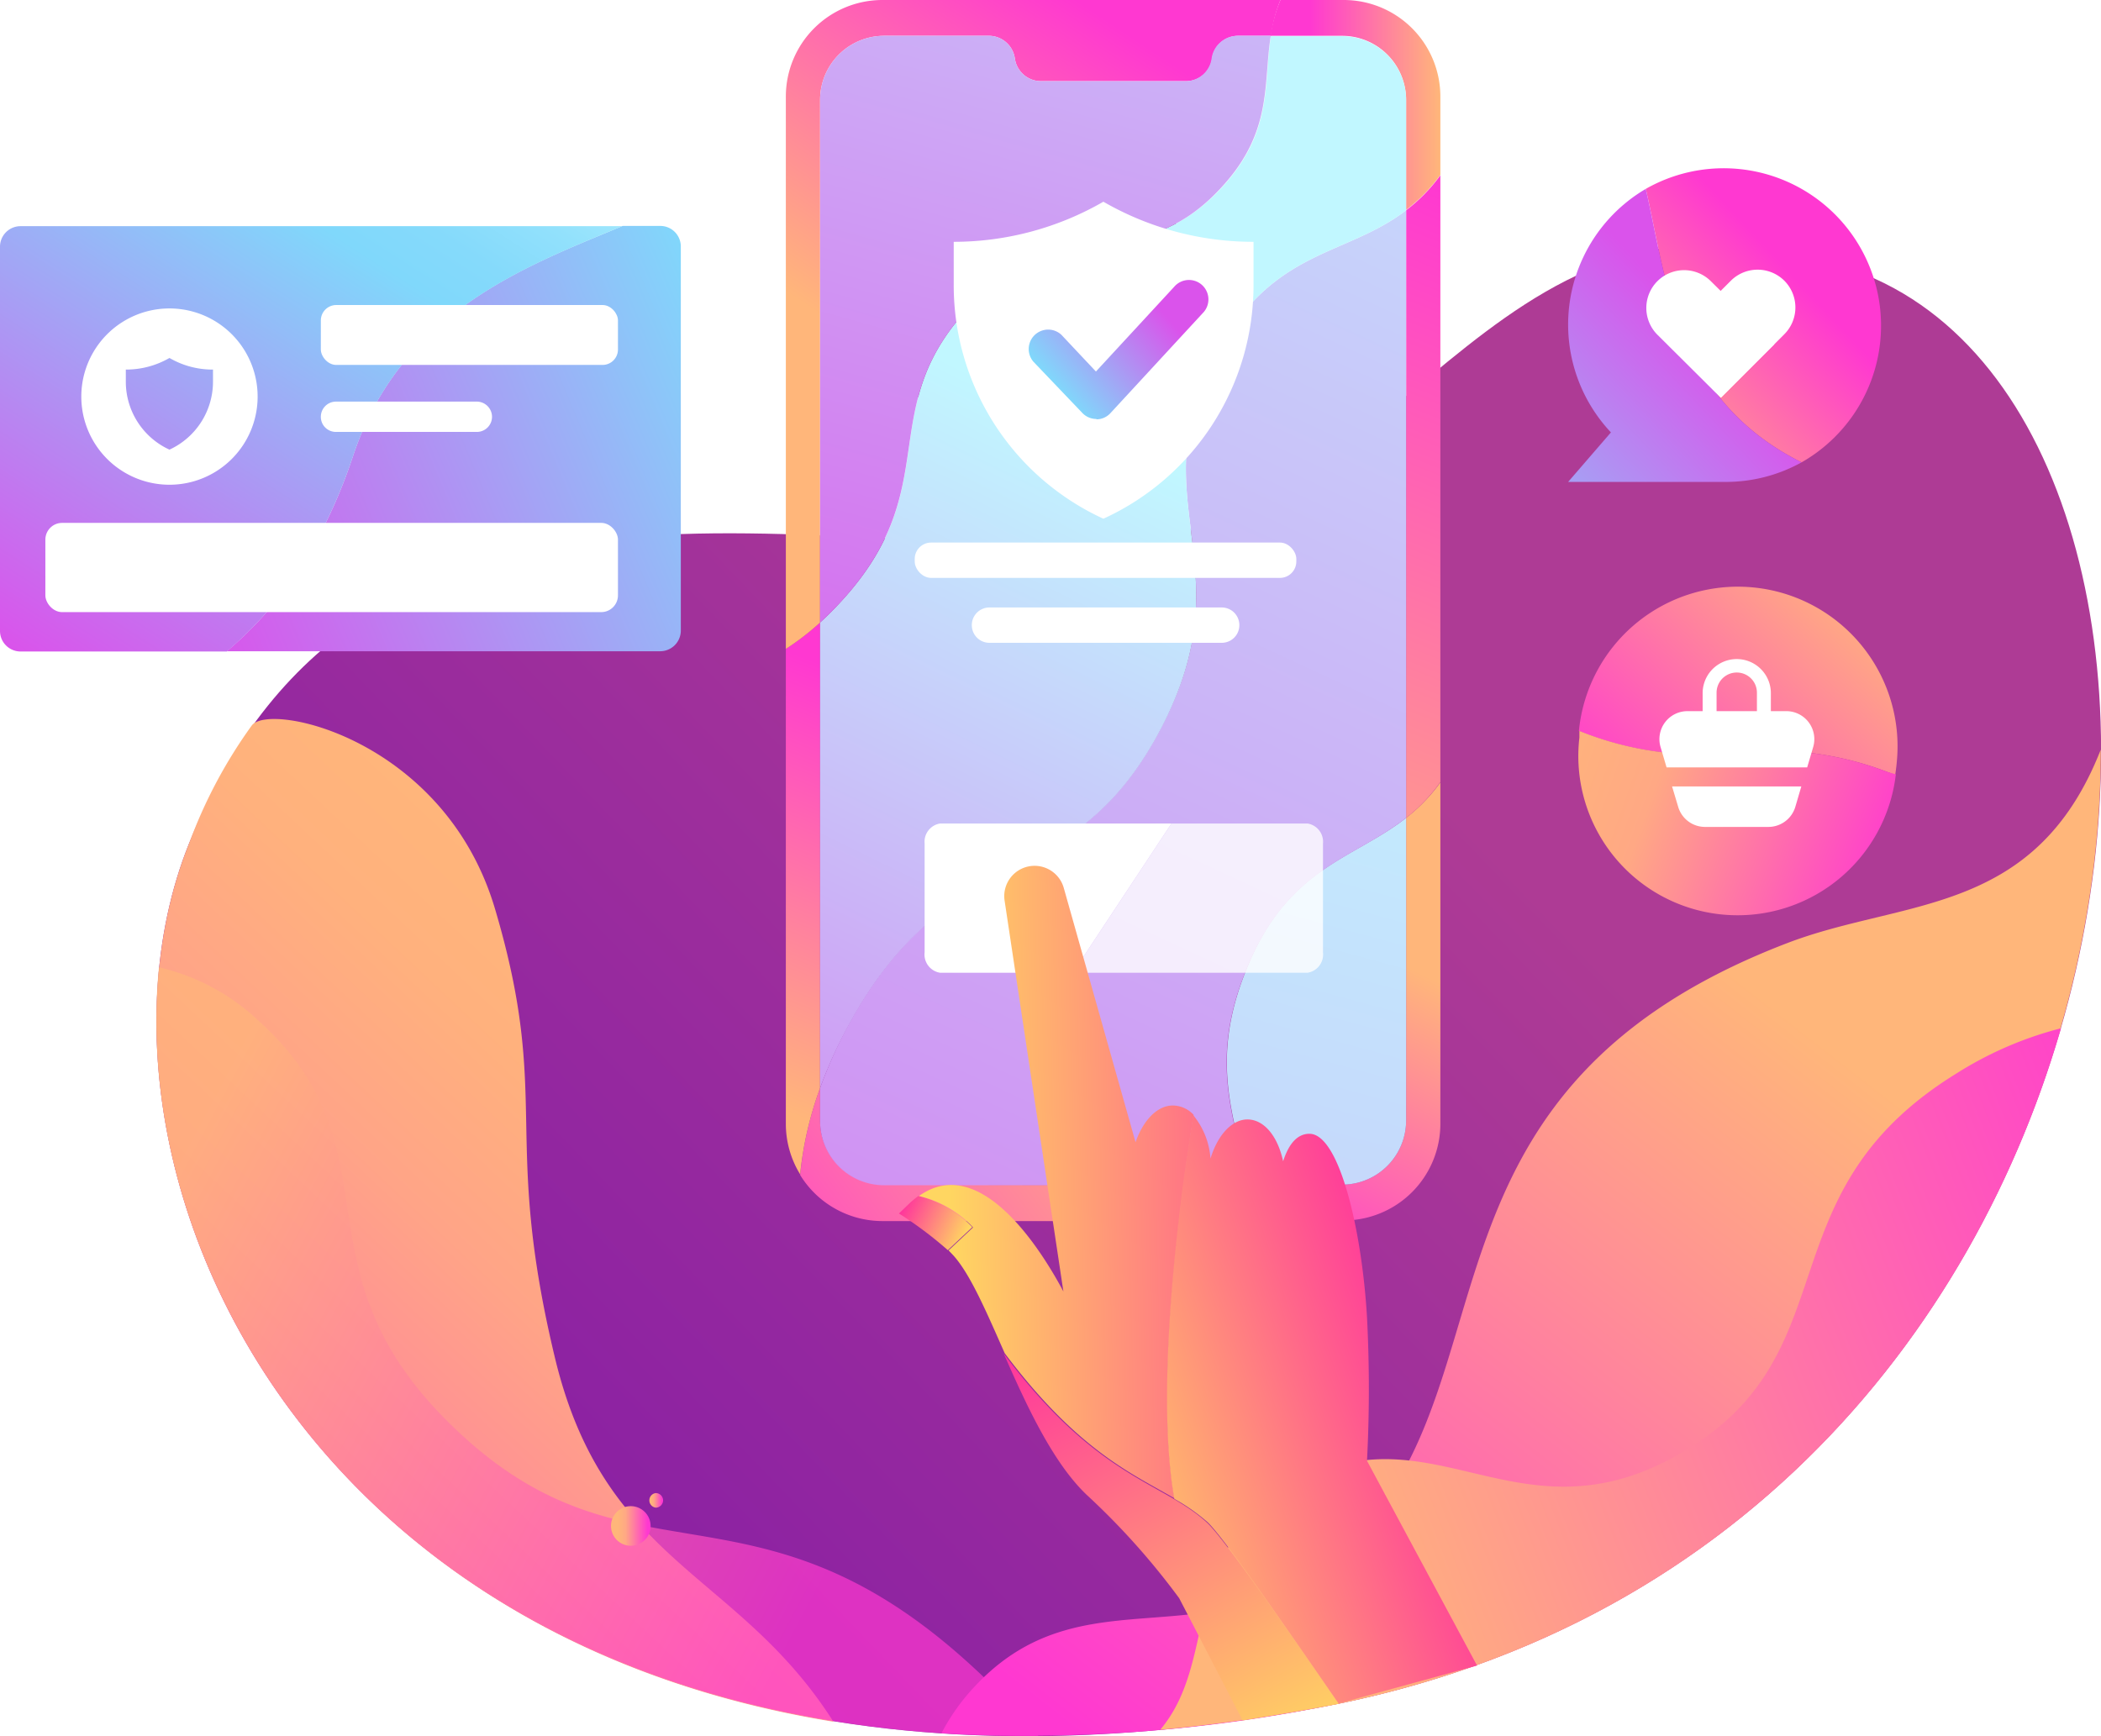 <svg xmlns="http://www.w3.org/2000/svg" xmlns:xlink="http://www.w3.org/1999/xlink" viewBox="0 0 171.83 142.01"><defs><style>.cls-1{mask:url(#mask);filter:url(#luminosity-noclip-6);}.cls-10,.cls-2,.cls-4,.cls-6,.cls-8{mix-blend-mode:multiply;}.cls-2{fill:url(#linear-gradient);}.cls-3{mask:url(#mask-2);filter:url(#luminosity-noclip-7);}.cls-4{fill:url(#linear-gradient-2);}.cls-5{mask:url(#mask-3);filter:url(#luminosity-noclip-8);}.cls-6{fill:url(#linear-gradient-3);}.cls-7{mask:url(#mask-4);filter:url(#luminosity-noclip-9);}.cls-8{fill:url(#linear-gradient-4);}.cls-9{mask:url(#mask-5);filter:url(#luminosity-noclip-10);}.cls-10{fill:url(#linear-gradient-5);}.cls-11{isolation:isolate;}.cls-12{fill:url(#linear-gradient-6);}.cls-13,.cls-16,.cls-20,.cls-22{mix-blend-mode:hard-light;}.cls-13{fill:url(#linear-gradient-7);}.cls-14{opacity:0.7;fill:url(#linear-gradient-8);}.cls-15{fill:url(#linear-gradient-9);}.cls-16{fill:url(#linear-gradient-10);}.cls-17{fill:url(#linear-gradient-11);}.cls-18{fill:url(#linear-gradient-12);}.cls-19{mask:url(#mask-6);}.cls-20{fill:url(#linear-gradient-13);}.cls-21{mask:url(#mask-7);}.cls-22{fill:url(#linear-gradient-14);}.cls-23{fill:url(#linear-gradient-15);}.cls-24{fill:url(#linear-gradient-16);}.cls-25{fill:url(#linear-gradient-17);}.cls-26{fill:url(#linear-gradient-18);}.cls-27{fill:url(#linear-gradient-19);}.cls-28{fill:url(#linear-gradient-20);}.cls-29{fill:url(#linear-gradient-21);}.cls-30{fill:url(#linear-gradient-22);}.cls-31{fill:url(#linear-gradient-23);}.cls-32,.cls-33{fill:#fff;}.cls-33{opacity:0.8;}.cls-34{fill:url(#linear-gradient-24);}.cls-35{fill:url(#linear-gradient-25);}.cls-36{fill:url(#linear-gradient-26);}.cls-37{fill:url(#linear-gradient-27);}.cls-38{fill:url(#linear-gradient-28);}.cls-39{fill:url(#linear-gradient-29);}.cls-40{fill:url(#linear-gradient-30);}.cls-41{fill:url(#linear-gradient-31);}.cls-42{fill:url(#linear-gradient-32);}.cls-43{fill:url(#linear-gradient-33);}.cls-44{fill:url(#linear-gradient-34);}.cls-45{fill:url(#linear-gradient-35);}.cls-46{fill:none;}.cls-47{mask:url(#mask-8);}.cls-48{opacity:0.9;fill:url(#linear-gradient-36);}.cls-49{mask:url(#mask-9);}.cls-50{fill:url(#linear-gradient-37);}.cls-51{mask:url(#mask-10);}.cls-52{fill:url(#linear-gradient-38);}.cls-53{filter:url(#luminosity-noclip-5);}.cls-54{filter:url(#luminosity-noclip-4);}.cls-55{filter:url(#luminosity-noclip-3);}.cls-56{filter:url(#luminosity-noclip-2);}.cls-57{filter:url(#luminosity-noclip);}</style><filter id="luminosity-noclip" x="49.08" y="-8120.89" width="2.8" height="32766" filterUnits="userSpaceOnUse" color-interpolation-filters="sRGB"><feFlood flood-color="#fff" result="bg"/><feBlend in="SourceGraphic" in2="bg"/></filter><mask id="mask" x="49.08" y="-8120.89" width="2.8" height="32766" maskUnits="userSpaceOnUse"><g class="cls-57"/></mask><linearGradient id="linear-gradient" x1="52.31" y1="72.29" x2="50.1" y2="70.23" gradientUnits="userSpaceOnUse"><stop offset="0.03"/><stop offset="0.06" stop-color="#0b0b0b"/><stop offset="0.21" stop-color="#4b4b4b"/><stop offset="0.36" stop-color="#828282"/><stop offset="0.51" stop-color="#afafaf"/><stop offset="0.65" stop-color="#d2d2d2"/><stop offset="0.78" stop-color="#ebebeb"/><stop offset="0.9" stop-color="#fafafa"/><stop offset="1" stop-color="#fff"/></linearGradient><filter id="luminosity-noclip-2" x="52.78" y="-8120.89" width="1.18" height="32766" filterUnits="userSpaceOnUse" color-interpolation-filters="sRGB"><feFlood flood-color="#fff" result="bg"/><feBlend in="SourceGraphic" in2="bg"/></filter><mask id="mask-2" x="52.78" y="-8120.89" width="1.18" height="32766" maskUnits="userSpaceOnUse"><g class="cls-56"/></mask><linearGradient id="linear-gradient-2" x1="54.14" y1="75.1" x2="53.21" y2="74.23" xlink:href="#linear-gradient"/><filter id="luminosity-noclip-3" x="136.29" y="-8120.89" width="11.5" height="32766" filterUnits="userSpaceOnUse" color-interpolation-filters="sRGB"><feFlood flood-color="#fff" result="bg"/><feBlend in="SourceGraphic" in2="bg"/></filter><mask id="mask-3" x="136.29" y="-8120.89" width="11.5" height="32766" maskUnits="userSpaceOnUse"><g class="cls-55"/></mask><linearGradient id="linear-gradient-3" x1="127.04" y1="63.58" x2="153.62" y2="63.54" gradientUnits="userSpaceOnUse"><stop offset="0.05"/><stop offset="0.71" stop-color="#fff"/></linearGradient><filter id="luminosity-noclip-4" x="39.04" y="-8120.89" width="15.19" height="32766" filterUnits="userSpaceOnUse" color-interpolation-filters="sRGB"><feFlood flood-color="#fff" result="bg"/><feBlend in="SourceGraphic" in2="bg"/></filter><mask id="mask-4" x="39.04" y="-8120.89" width="15.19" height="32766" maskUnits="userSpaceOnUse"><g class="cls-54"/></mask><linearGradient id="linear-gradient-4" x1="54.07" y1="119.15" x2="45.11" y2="110.75" xlink:href="#linear-gradient"/><filter id="luminosity-noclip-5" x="157.02" y="-8120.89" width="9.09" height="32766" filterUnits="userSpaceOnUse" color-interpolation-filters="sRGB"><feFlood flood-color="#fff" result="bg"/><feBlend in="SourceGraphic" in2="bg"/></filter><mask id="mask-5" x="157.02" y="-8120.89" width="9.09" height="32766" maskUnits="userSpaceOnUse"><g class="cls-53"/></mask><linearGradient id="linear-gradient-5" x1="166.01" y1="61.77" x2="160.66" y2="56.75" xlink:href="#linear-gradient"/><linearGradient id="linear-gradient-6" x1="164.77" y1="11.59" x2="15.55" y2="154.83" gradientUnits="userSpaceOnUse"><stop offset="0.34" stop-color="#ae3b95"/><stop offset="1" stop-color="#7a14aa"/></linearGradient><linearGradient id="linear-gradient-7" x1="66.79" y1="76.21" x2="3.76" y2="143.37" gradientUnits="userSpaceOnUse"><stop offset="0.12" stop-color="#ffb67a"/><stop offset="0.26" stop-color="#ffb17d"/><stop offset="0.42" stop-color="#ffa487"/><stop offset="0.59" stop-color="#ff8d96"/><stop offset="0.77" stop-color="#ff6dac"/><stop offset="0.95" stop-color="#ff45c8"/><stop offset="1" stop-color="#ff38d1"/></linearGradient><linearGradient id="linear-gradient-8" x1="68.61" y1="126.93" x2="13.34" y2="97.53" gradientUnits="userSpaceOnUse"><stop offset="0" stop-color="#ff38d1"/><stop offset="1" stop-color="#ffb67a"/></linearGradient><linearGradient id="linear-gradient-9" x1="82.88" y1="168.75" x2="148.31" y2="84.78" gradientUnits="userSpaceOnUse"><stop offset="0.23" stop-color="#ff38d1"/><stop offset="1" stop-color="#ffb67a"/></linearGradient><linearGradient id="linear-gradient-10" x1="106.53" y1="124.85" x2="181.69" y2="95.67" gradientUnits="userSpaceOnUse"><stop offset="0" stop-color="#ffb67a"/><stop offset="1" stop-color="#ff38d1"/></linearGradient><linearGradient id="linear-gradient-11" x1="49.97" y1="124.82" x2="53.21" y2="124.82" gradientUnits="userSpaceOnUse"><stop offset="0.18" stop-color="#ffb67a"/><stop offset="0.37" stop-color="#ffa884"/><stop offset="0.92" stop-color="#ff38d1"/></linearGradient><linearGradient id="linear-gradient-12" x1="53.04" y1="122.72" x2="54.23" y2="122.72" xlink:href="#linear-gradient-11"/><filter id="luminosity-noclip-6" x="49.08" y="69.18" width="2.8" height="2.8" filterUnits="userSpaceOnUse" color-interpolation-filters="sRGB"><feFlood flood-color="#fff" result="bg"/><feBlend in="SourceGraphic" in2="bg"/></filter><mask id="mask-6" x="49.08" y="69.18" width="2.8" height="2.8" maskUnits="userSpaceOnUse"><g class="cls-1"><path class="cls-2" d="M51.88,70.58a1.4,1.4,0,1,1-1.4-1.4A1.4,1.4,0,0,1,51.88,70.58Z"/></g></mask><linearGradient id="linear-gradient-13" x1="52.31" y1="72.29" x2="50.1" y2="70.23" gradientUnits="userSpaceOnUse"><stop offset="0.03" stop-color="#fff2fd"/><stop offset="0.16" stop-color="#ffeaf1"/><stop offset="0.47" stop-color="#ffdad8"/><stop offset="0.76" stop-color="#ffd0c9"/><stop offset="1" stop-color="#ffcdc4"/></linearGradient><filter id="luminosity-noclip-7" x="52.78" y="73.78" width="1.18" height="1.18" filterUnits="userSpaceOnUse" color-interpolation-filters="sRGB"><feFlood flood-color="#fff" result="bg"/><feBlend in="SourceGraphic" in2="bg"/></filter><mask id="mask-7" x="52.78" y="73.78" width="1.18" height="1.18" maskUnits="userSpaceOnUse"><g class="cls-3"><circle class="cls-4" cx="53.37" cy="74.37" r="0.59"/></g></mask><linearGradient id="linear-gradient-14" x1="54.14" y1="75.1" x2="53.21" y2="74.23" xlink:href="#linear-gradient-13"/><linearGradient id="linear-gradient-15" x1="709.28" y1="117.6" x2="750.27" y2="87.8" gradientTransform="translate(-656.45)" xlink:href="#linear-gradient-9"/><linearGradient id="linear-gradient-16" x1="732.41" y1="46.48" x2="715.62" y2="88.95" gradientTransform="translate(-656.45)" xlink:href="#linear-gradient-9"/><linearGradient id="linear-gradient-17" x1="749.14" y1="-8.76" x2="725.43" y2="27.02" gradientTransform="translate(-656.45)" xlink:href="#linear-gradient-9"/><linearGradient id="linear-gradient-18" x1="760.35" y1="8.6" x2="774.22" y2="8.6" gradientTransform="translate(-656.45)" xlink:href="#linear-gradient-9"/><linearGradient id="linear-gradient-19" x1="757.6" y1="111.42" x2="773.07" y2="79.81" gradientTransform="translate(-656.45)" xlink:href="#linear-gradient-9"/><linearGradient id="linear-gradient-20" x1="789.35" y1="-0.82" x2="756.75" y2="80.84" gradientTransform="translate(-656.45)" xlink:href="#linear-gradient-9"/><linearGradient id="linear-gradient-21" x1="777.4" y1="39.59" x2="699.04" y2="327.03" gradientTransform="translate(-656.45)" gradientUnits="userSpaceOnUse"><stop offset="0.01" stop-color="#c1f7ff"/><stop offset="1" stop-color="#da53eb"/></linearGradient><linearGradient id="linear-gradient-22" x1="796.65" y1="-26.99" x2="699.35" y2="182.42" xlink:href="#linear-gradient-21"/><linearGradient id="linear-gradient-23" x1="746.87" y1="34.6" x2="700.44" y2="129.75" xlink:href="#linear-gradient-21"/><linearGradient id="linear-gradient-24" x1="759.64" y1="-56.2" x2="721.78" y2="79.12" xlink:href="#linear-gradient-21"/><linearGradient id="linear-gradient-25" x1="2200.84" y1="1203.95" x2="2206.77" y2="1203.95" gradientTransform="translate(-1420.17 -1916.55) rotate(24.77)" gradientUnits="userSpaceOnUse"><stop offset="0" stop-color="#ff339d"/><stop offset="0.96" stop-color="#ffd661"/></linearGradient><linearGradient id="linear-gradient-26" x1="2216.69" y1="1206.86" x2="2249.69" y2="1232.61" xlink:href="#linear-gradient-25"/><linearGradient id="linear-gradient-27" x1="2236.16" y1="1184.82" x2="2202.31" y2="1201.34" gradientTransform="translate(-1420.17 -1916.55) rotate(24.77)" gradientUnits="userSpaceOnUse"><stop offset="0.08" stop-color="#ff339d"/><stop offset="0.96" stop-color="#ffd661"/></linearGradient><linearGradient id="linear-gradient-28" x1="2247.4" y1="1195.1" x2="2222.18" y2="1218.62" xlink:href="#linear-gradient-27"/><linearGradient id="linear-gradient-29" x1="82.39" y1="35.14" x2="96.76" y2="22.77" gradientUnits="userSpaceOnUse"><stop offset="0.01" stop-color="#c1f7ff"/><stop offset="0.07" stop-color="#a9ebfe"/><stop offset="0.15" stop-color="#92e1fc"/><stop offset="0.22" stop-color="#85dafb"/><stop offset="0.28" stop-color="#80d8fb"/><stop offset="0.84" stop-color="#da53eb"/></linearGradient><linearGradient id="linear-gradient-30" x1="7211.01" y1="43.09" x2="7186.56" y2="20.17" gradientTransform="matrix(-1, 0, 0, 1, 7334.71, 0)" xlink:href="#linear-gradient-11"/><linearGradient id="linear-gradient-31" x1="7215.97" y1="47.25" x2="7191.5" y2="24.32" gradientTransform="matrix(-1, 0, 0, 1, 7334.71, 0)" gradientUnits="userSpaceOnUse"><stop offset="0" stop-color="#80d8fb"/><stop offset="0.86" stop-color="#da53eb"/></linearGradient><linearGradient id="linear-gradient-32" x1="84.34" y1="22.56" x2="2.75" y2="56.82" xlink:href="#linear-gradient-29"/><linearGradient id="linear-gradient-33" x1="37.53" y1="0.15" x2="-3.74" y2="64.85" xlink:href="#linear-gradient-29"/><linearGradient id="linear-gradient-34" x1="161.72" y1="38.06" x2="131.44" y2="71.58" xlink:href="#linear-gradient-11"/><linearGradient id="linear-gradient-35" x1="123.83" y1="60.45" x2="157.45" y2="72.44" gradientUnits="userSpaceOnUse"><stop offset="0.04" stop-color="#ffb67a"/><stop offset="0.34" stop-color="#ffa884"/><stop offset="0.92" stop-color="#ff38d1"/></linearGradient><filter id="luminosity-noclip-8" x="136.29" y="62.77" width="11.5" height="1.57" filterUnits="userSpaceOnUse" color-interpolation-filters="sRGB"><feFlood flood-color="#fff" result="bg"/><feBlend in="SourceGraphic" in2="bg"/></filter><mask id="mask-8" x="136.29" y="62.77" width="11.5" height="1.57" maskUnits="userSpaceOnUse"><g class="cls-5"><polygon class="cls-6" points="136.75 64.34 147.32 64.34 147.78 62.77 136.29 62.77 136.75 64.34"/></g></mask><linearGradient id="linear-gradient-36" x1="127.04" y1="63.58" x2="153.62" y2="63.54" gradientUnits="userSpaceOnUse"><stop offset="0.05" stop-color="#fff"/><stop offset="0.71" stop-color="#fff"/></linearGradient><filter id="luminosity-noclip-9" x="39.04" y="104.63" width="15.19" height="15.1" filterUnits="userSpaceOnUse" color-interpolation-filters="sRGB"><feFlood flood-color="#fff" result="bg"/><feBlend in="SourceGraphic" in2="bg"/></filter><mask id="mask-9" x="39.04" y="104.63" width="15.19" height="15.1" maskUnits="userSpaceOnUse"><g class="cls-7"><path class="cls-8" d="M47.13,105l1,2.48a5.73,5.73,0,0,0,3,3.07l2.7,1.17a.54.54,0,0,1,0,1l-2.7,1.16a5.79,5.79,0,0,0-3,3.07l-1,2.48a.54.54,0,0,1-1,0l-1-2.48a5.83,5.83,0,0,0-3-3.07l-2.7-1.16a.54.54,0,0,1,0-1l2.7-1.17a5.76,5.76,0,0,0,3-3.07l1-2.48A.54.54,0,0,1,47.13,105Z"/></g></mask><linearGradient id="linear-gradient-37" x1="54.07" y1="119.15" x2="45.11" y2="110.75" xlink:href="#linear-gradient-13"/><filter id="luminosity-noclip-10" x="157.02" y="53.08" width="9.09" height="9.04" filterUnits="userSpaceOnUse" color-interpolation-filters="sRGB"><feFlood flood-color="#fff" result="bg"/><feBlend in="SourceGraphic" in2="bg"/></filter><mask id="mask-10" x="157.02" y="53.08" width="9.09" height="9.04" maskUnits="userSpaceOnUse"><g class="cls-9"><path class="cls-10" d="M161.87,53.28l.62,1.49a3.41,3.41,0,0,0,1.81,1.83l1.62.7a.33.33,0,0,1,0,.6l-1.62.7a3.41,3.41,0,0,0-1.81,1.83l-.62,1.49a.33.33,0,0,1-.6,0l-.62-1.49a3.41,3.41,0,0,0-1.81-1.83l-1.62-.7a.33.33,0,0,1,0-.6l1.62-.7a3.41,3.41,0,0,0,1.81-1.83l.62-1.49A.32.32,0,0,1,161.87,53.28Z"/></g></mask><linearGradient id="linear-gradient-38" x1="166.01" y1="61.77" x2="160.66" y2="56.75" xlink:href="#linear-gradient-13"/></defs><g class="cls-11"><g id="Capa_2" data-name="Capa 2"><g id="Layer_1" data-name="Layer 1"><path class="cls-12" d="M151.79,22.17C186.34,34.79,179,126.3,108,139.65,30.84,154.15,3.59,98.46,15.46,69,29.87,33.11,68,46.6,92.71,44.17,115.47,41.93,122.82,11.58,151.79,22.17Zm-66.17-4.7C77.91,19,72.47,24.3,73.46,29.33s8,7.88,15.75,6.36,13.15-6.82,12.16-11.86S93.32,16,85.62,17.47Z"/><path class="cls-13" d="M45.37,111c-4.36-18.23-.24-21-4.89-36.67-4.11-13.84-18.38-16.92-19.88-15A39.91,39.91,0,0,0,15.46,69c-9.53,23.7,6.18,64.28,52.7,71.83C60.32,128.5,49.43,128,45.37,111Z"/><path class="cls-14" d="M79.18,136c-17.88-16.18-28.12-5.2-42.69-19.85C23.88,103.51,32.75,94,21.16,83.51A17.62,17.62,0,0,0,13,79.12C10.31,105.86,32.53,142.46,84.93,142A56.22,56.22,0,0,0,79.18,136Z"/><path class="cls-15" d="M146.15,77.15c-30.92,11.85-22.48,35-35.05,48.3-11.25,11.88-22.45,2-32,13.19A17,17,0,0,0,77,141.77,123.5,123.5,0,0,0,108,139.65c44.37-8.35,63.87-47.25,63.81-78.33C166.44,75,155.71,73.48,146.15,77.15Z"/><path class="cls-16" d="M137,119.13c-13.18,7.27-20.24-4.51-31.74,2.62-8.85,5.49-5.55,14-10.37,19.74q6.31-.57,13.15-1.84c33.91-6.38,53.29-30.61,60.52-55.54a29.8,29.8,0,0,0-8.62,3.74C143.82,97.83,151.72,111,137,119.13Z"/><circle class="cls-17" cx="51.59" cy="124.82" r="1.62"/><path class="cls-18" d="M54.23,122.72a.6.6,0,0,1-.6.6.6.6,0,0,1,0-1.19A.6.6,0,0,1,54.23,122.72Z"/><g class="cls-19"><path class="cls-20" d="M51.88,70.58a1.4,1.4,0,1,1-1.4-1.4A1.4,1.4,0,0,1,51.88,70.58Z"/></g><g class="cls-21"><circle class="cls-22" cx="53.37" cy="74.37" r="0.59"/></g><path class="cls-23" d="M72.31,96.9a5.24,5.24,0,0,1-5.24-5.24V89a28.68,28.68,0,0,0-1.63,7.11,7.9,7.9,0,0,0,6.73,3.77h30.28a26.54,26.54,0,0,0-.4-2.93Z"/><path class="cls-24" d="M67.07,50.92a20.93,20.93,0,0,1-2.8,2.16V91.92a7.89,7.89,0,0,0,1.17,4.14A28.68,28.68,0,0,1,67.07,89Z"/><path class="cls-25" d="M67.07,8.17a5.24,5.24,0,0,1,5.24-5.24h8.51A2.15,2.15,0,0,1,83,4.79a2.16,2.16,0,0,0,2.14,1.85H97a2.15,2.15,0,0,0,2.13-1.85,2.15,2.15,0,0,1,2.13-1.86h2.69A12.13,12.13,0,0,1,104.72,0H72.17a7.9,7.9,0,0,0-7.9,7.9V53.08a20.93,20.93,0,0,0,2.8-2.16Z"/><path class="cls-26" d="M109.87,0h-5.15a12.13,12.13,0,0,0-.81,2.93h5.82A5.24,5.24,0,0,1,115,8.17v9a13.62,13.62,0,0,0,2.8-2.86V7.9A7.9,7.9,0,0,0,109.87,0Z"/><path class="cls-27" d="M115,66.9V91.66a5.24,5.24,0,0,1-5.24,5.24h-7.68a26.54,26.54,0,0,1,.4,2.93h7.42a7.91,7.91,0,0,0,7.9-7.91V64A14,14,0,0,1,115,66.9Z"/><path class="cls-28" d="M115,17.2V66.9a14,14,0,0,0,2.8-2.93V14.34A13.62,13.62,0,0,1,115,17.2Z"/><path class="cls-29" d="M102,79.14c-3.19,7.71-1,12.26.09,17.76h7.68A5.24,5.24,0,0,0,115,91.66V66.9C110.66,70.29,105.36,70.92,102,79.14Z"/><path class="cls-30" d="M99.56,28.76C93,40.83,101.9,46,95.11,59.25,87.72,73.72,78,68.16,69.47,83.7A37.56,37.56,0,0,0,67.07,89v2.71a5.24,5.24,0,0,0,5.24,5.24h29.74C101,91.4,98.77,86.85,102,79.14c3.4-8.22,8.7-8.85,13-12.24V17.2C110.06,21,104.19,20.3,99.56,28.76Z"/><path class="cls-31" d="M79.53,24.86c-8.29,8.52-2,14.85-10.75,24.35q-.87.95-1.71,1.71V89a37.56,37.56,0,0,1,2.4-5.25c8.51-15.54,18.25-10,25.64-24.45C101.9,46,93,40.83,99.56,28.76,104.19,20.3,110.06,21,115,17.2v-9a5.24,5.24,0,0,0-5.24-5.24h-5.82c-.61,3.91.2,7.81-4,12.36C93,22.82,87.21,17,79.53,24.86Z"/><path class="cls-32" d="M76.89,67.36A1.51,1.51,0,0,0,75.62,69V77.9a1.51,1.51,0,0,0,1.27,1.67H87.74l8.07-12.21Z"/><path class="cls-33" d="M106.93,67.36H95.81L87.74,79.57h19.19a1.51,1.51,0,0,0,1.27-1.67V69A1.51,1.51,0,0,0,106.93,67.36Z"/><path class="cls-34" d="M99.09,4.79A2.15,2.15,0,0,1,97,6.64H85.09A2.16,2.16,0,0,1,83,4.79a2.15,2.15,0,0,0-2.13-1.86H72.31a5.24,5.24,0,0,0-5.24,5.24V50.92q.84-.77,1.71-1.71c8.73-9.5,2.46-15.83,10.75-24.35,7.68-7.89,13.48-2,20.4-9.57,4.18-4.55,3.37-8.45,4-12.36h-2.69A2.15,2.15,0,0,0,99.09,4.79Z"/><rect class="cls-32" x="74.81" y="44.38" width="31.21" height="2.89" rx="1.34"/><path class="cls-32" d="M99.92,52.58h-19a1.44,1.44,0,0,1-1.44-1.45h0a1.44,1.44,0,0,1,1.44-1.44h19a1.44,1.44,0,0,1,1.44,1.44h0A1.44,1.44,0,0,1,99.92,52.58Z"/><path class="cls-35" d="M75.11,97.83a7.46,7.46,0,0,0-.79.66l-.8.77a31.93,31.93,0,0,1,4,3l2-1.88A8.91,8.91,0,0,0,75.11,97.83Z"/><path class="cls-36" d="M82.09,110.72c1.85,4.22,4,8.89,6.77,11.54a59.35,59.35,0,0,1,7.58,8.47l5.19,10,7.85-1.36c-2.68-3.87-9.22-13.41-10.77-14.83C95.05,121.18,89.79,121,82.09,110.72Z"/><path class="cls-37" d="M96,90.43c-1.3-.06-2.49,1.17-3.13,3L87,72.63a2.48,2.48,0,0,0-4.83,1.1l4.8,31.91c-1.72-3.23-6.75-11.42-11.81-7.81a8.91,8.91,0,0,1,4.42,2.57l-2,1.88.39.41c1.38,1.52,2.71,4.63,4.2,8,6,8,10.48,9.88,13.9,11.88-1.65-9.28.59-25.37,1.55-31.38A2.34,2.34,0,0,0,96,90.43Z"/><path class="cls-38" d="M109.48,139.34l11.32-3.1-9-16.75a114,114,0,0,0,0-11.75c-.42-7.15-2.27-15-4.71-15-1.09,0-1.75,1-2.15,2.25-.43-2-1.5-3.35-2.82-3.42S99.58,92.83,99,94.77a6.28,6.28,0,0,0-1.41-3.55c-1,6-3.2,22.1-1.55,31.38a15.75,15.75,0,0,1,2.72,1.91C100.26,125.93,106.8,135.47,109.48,139.34Z"/><path class="cls-32" d="M90.24,16.5A24.51,24.51,0,0,1,78,19.78h0V23.3A21,21,0,0,0,90.24,42.43,21,21,0,0,0,102.52,23.3V19.78h0A24.52,24.52,0,0,1,90.24,16.5Z"/><path class="cls-39" d="M89.67,34.27a1.57,1.57,0,0,1-1.15-.49l-4-4.19a1.59,1.59,0,0,1,2.29-2.2l2.82,3,6.4-6.93a1.59,1.59,0,1,1,2.33,2.16l-7.54,8.17a1.55,1.55,0,0,1-1.15.51Z"/><path class="cls-40" d="M134.6,15.45a12.87,12.87,0,1,1,12.74,22.37C136.94,32.61,136.32,22.89,134.6,15.45Z"/><path class="cls-41" d="M134.6,15.45c1.72,7.44,2.34,17.16,12.74,22.37a12.78,12.78,0,0,1-6.21,1.6H128.25l3.5-4.05a12.87,12.87,0,0,1,2.85-19.92Z"/><path class="cls-32" d="M136.37,28.15l4.37,4.38,5.19-5.19a3.1,3.1,0,0,0,0-4.38h0a3.1,3.1,0,0,0-4.37,0Z"/><path class="cls-32" d="M140.74,32.53l4.38-4.38L139.92,23a3.1,3.1,0,0,0-4.37,0h0a3.1,3.1,0,0,0,0,4.38Z"/><path class="cls-42" d="M28.88,37.27c-2.42,7.3-6.08,12.42-10.33,16H54a1.69,1.69,0,0,0,1.68-1.68V20.16A1.68,1.68,0,0,0,54,18.48H50.92C43.17,21.72,32.82,25.42,28.88,37.27Z"/><path class="cls-43" d="M0,20.16V51.61a1.68,1.68,0,0,0,1.68,1.68H18.55c4.25-3.6,7.91-8.72,10.33-16,3.94-11.85,14.29-15.55,22-18.79H1.68A1.68,1.68,0,0,0,0,20.16Z"/><rect class="cls-32" x="3.71" y="42.77" width="46.83" height="7.3" rx="1.37"/><rect class="cls-32" x="26.24" y="24.95" width="24.3" height="4.9" rx="1.26"/><path class="cls-32" d="M39,35.33H27.48a1.23,1.23,0,0,1-1.24-1.24h0a1.24,1.24,0,0,1,1.24-1.24H39a1.25,1.25,0,0,1,1.24,1.24h0A1.24,1.24,0,0,1,39,35.33Z"/><path class="cls-44" d="M142,61.56a26.52,26.52,0,0,1,12.35,1.58l.65.25c.05-.36.1-.71.13-1.08a13,13,0,0,0-26-2.52A26.52,26.52,0,0,0,142,61.56Z"/><path class="cls-45" d="M154.35,63.14A26.52,26.52,0,0,0,142,61.56a26.52,26.52,0,0,1-12.83-1.77c0,.18,0,.36,0,.55a13,13,0,0,0,25.88,3Z"/><path class="cls-46" d="M141.42,55.31a1.57,1.57,0,0,0-1.57,1.57v1.44H143V56.88A1.57,1.57,0,0,0,141.42,55.31Z"/><path class="cls-32" d="M137.25,66a2.29,2.29,0,0,0,2.19,1.64h5.19a2.3,2.3,0,0,0,2.2-1.64l.49-1.67H136.75Z"/><path class="cls-32" d="M146.08,58.17h-1.25V56.7a2.79,2.79,0,0,0-5.58,0v1.47H138a2.29,2.29,0,0,0-2.19,2.94l.49,1.66h11.5l.49-1.66A2.29,2.29,0,0,0,146.08,58.17Zm-2.39,0h-3.3V56.66a1.65,1.65,0,0,1,3.3,0Z"/><g class="cls-47"><polygon class="cls-48" points="136.75 64.34 147.32 64.34 147.78 62.77 136.29 62.77 136.75 64.34"/></g><path class="cls-32" d="M13.86,25.23a7.21,7.21,0,1,0,0,14.42,7.21,7.21,0,1,0,0-14.42Zm3.56,6a6.12,6.12,0,0,1-3.56,5.55,6.11,6.11,0,0,1-3.57-5.55v-1a7.08,7.08,0,0,0,3.57-.95,7,7,0,0,0,3.56.95Z"/><g class="cls-49"><path class="cls-50" d="M47.13,105l1,2.48a5.73,5.73,0,0,0,3,3.07l2.7,1.17a.54.54,0,0,1,0,1l-2.7,1.16a5.79,5.79,0,0,0-3,3.07l-1,2.48a.54.54,0,0,1-1,0l-1-2.48a5.83,5.83,0,0,0-3-3.07l-2.7-1.16a.54.54,0,0,1,0-1l2.7-1.17a5.76,5.76,0,0,0,3-3.07l1-2.48A.54.54,0,0,1,47.13,105Z"/></g><g class="cls-51"><path class="cls-52" d="M161.87,53.28l.62,1.49a3.41,3.41,0,0,0,1.81,1.83l1.62.7a.33.33,0,0,1,0,.6l-1.62.7a3.41,3.41,0,0,0-1.81,1.83l-.62,1.49a.33.33,0,0,1-.6,0l-.62-1.49a3.41,3.41,0,0,0-1.81-1.83l-1.62-.7a.33.33,0,0,1,0-.6l1.62-.7a3.41,3.41,0,0,0,1.81-1.83l.62-1.49A.32.32,0,0,1,161.87,53.28Z"/></g></g></g></g></svg>